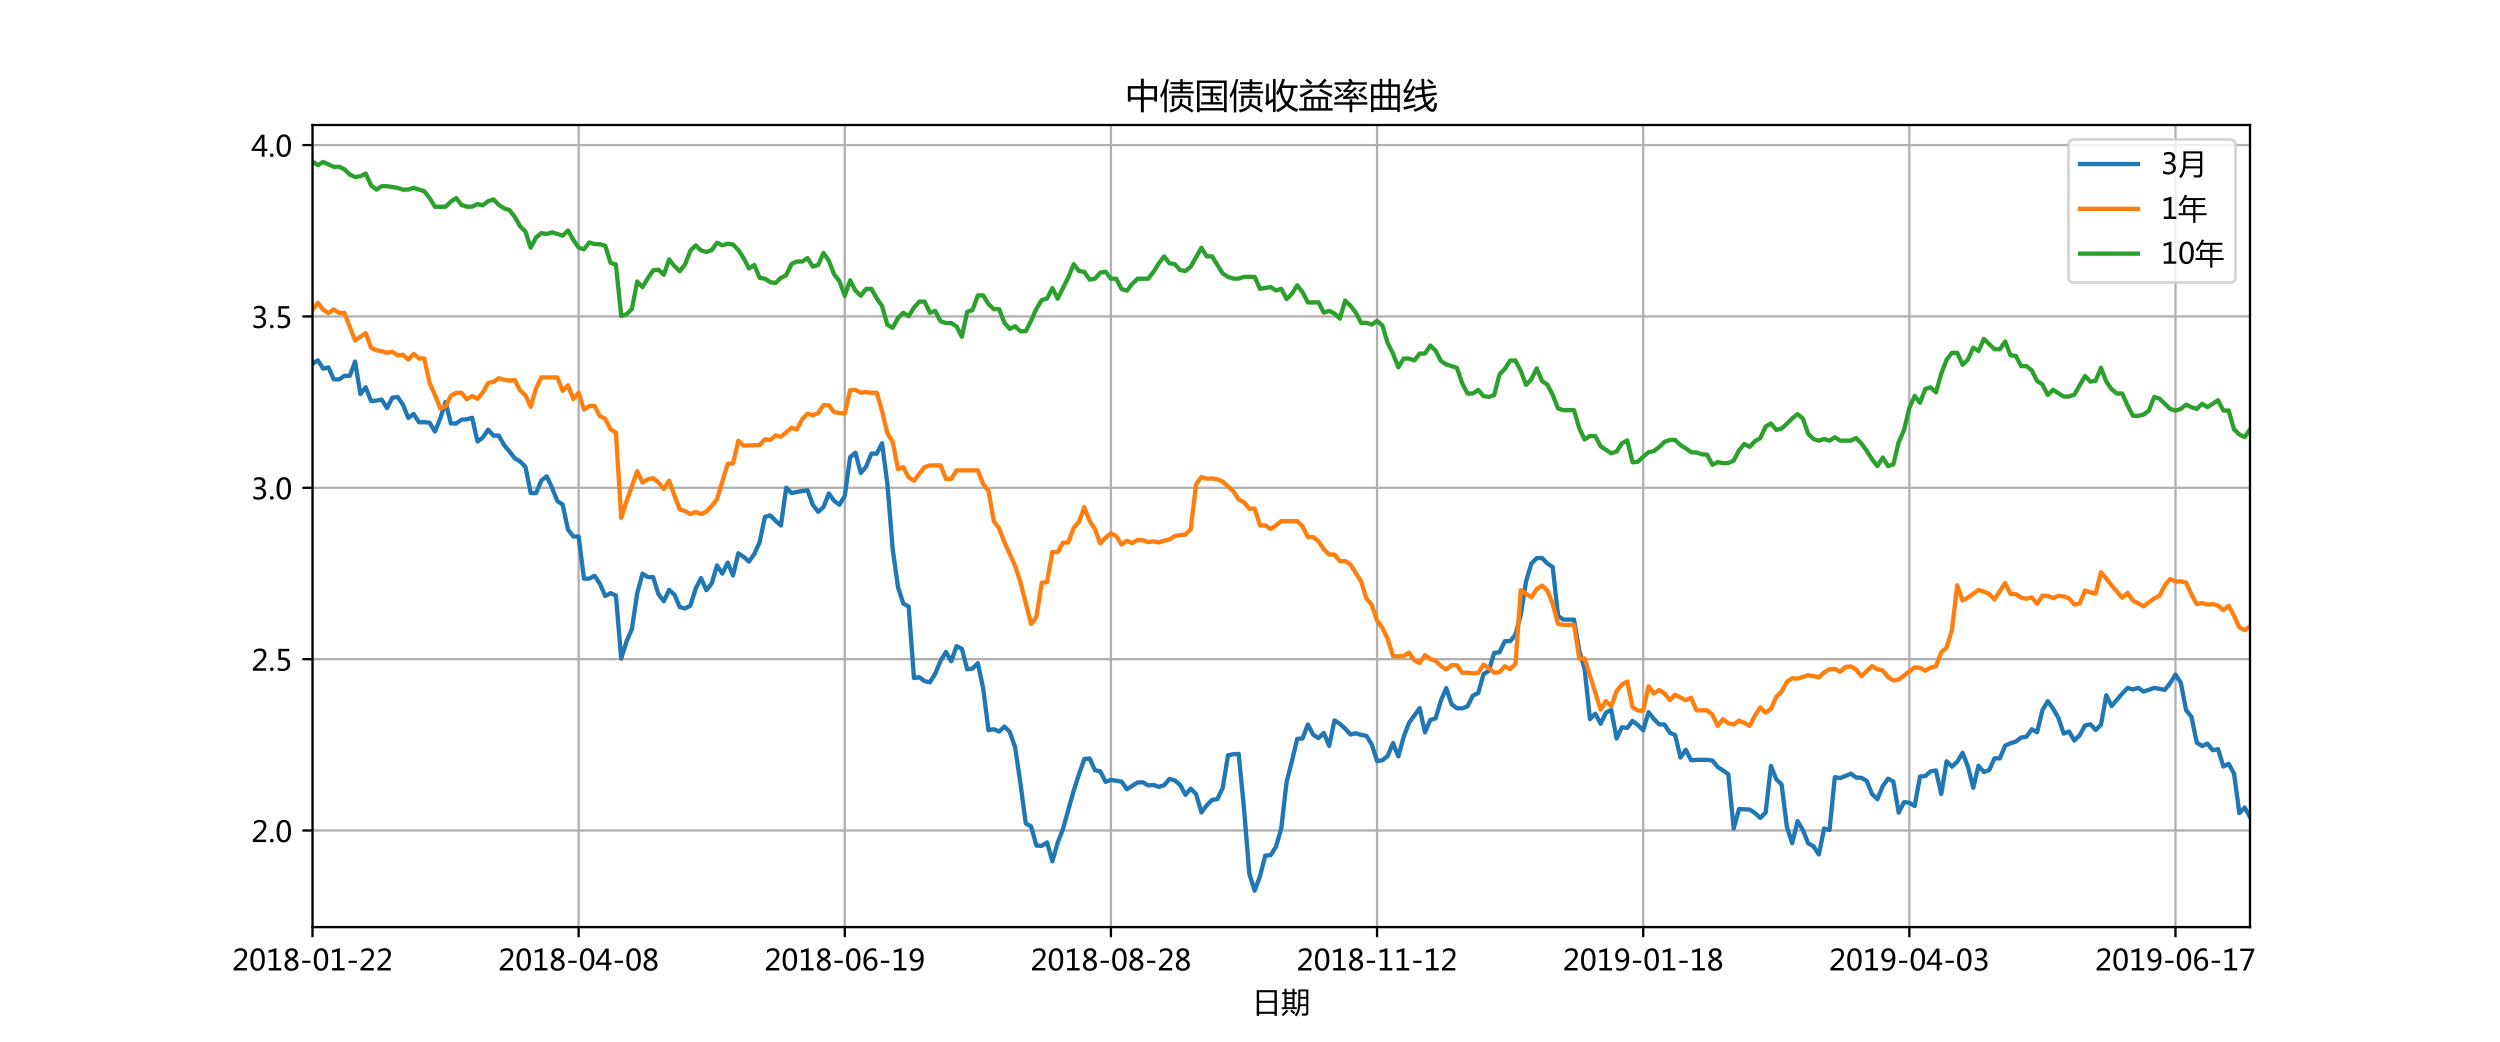 <?xml version="1.0" encoding="utf-8" standalone="no"?>
<!DOCTYPE svg PUBLIC "-//W3C//DTD SVG 1.1//EN"
  "http://www.w3.org/Graphics/SVG/1.1/DTD/svg11.dtd">
<!-- Created with matplotlib (http://matplotlib.org/) -->
<svg height="360pt" version="1.1" viewBox="0 0 864 360" width="864pt" xmlns="http://www.w3.org/2000/svg" xmlns:xlink="http://www.w3.org/1999/xlink">
 <defs>
  <style type="text/css">
*{stroke-linecap:butt;stroke-linejoin:round;}
  </style>
 </defs>
 <g id="figure_1">
  <g id="patch_1">
   <path d="M 0 360 
L 864 360 
L 864 0 
L 0 0 
z
" style="fill:#ffffff;"/>
  </g>
  <g id="axes_1">
   <g id="patch_2">
    <path d="M 108 320.4 
L 777.6 320.4 
L 777.6 43.2 
L 108 43.2 
z
" style="fill:#ffffff;"/>
   </g>
   <g id="matplotlib.axis_1">
    <g id="xtick_1">
     <g id="line2d_1">
      <path clip-path="url(#p199252bc7e)" d="M 108 320.4 
L 108 43.2 
" style="fill:none;stroke:#b0b0b0;stroke-linecap:square;stroke-width:0.8;"/>
     </g>
     <g id="line2d_2">
      <defs>
       <path d="M 0 0 
L 0 3.5 
" id="m02f136cd7f" style="stroke:#000000;stroke-width:0.8;"/>
      </defs>
      <g>
       <use style="stroke:#000000;stroke-width:0.8;" x="108" xlink:href="#m02f136cd7f" y="320.4"/>
      </g>
     </g>
     <g id="text_1">
      <!-- 2018-01-22 -->
      <defs>
       <path d="M 51.172 0 
L 5.172 0 
L 5.172 8.297 
L 27.156 30.219 
Q 36.234 39.312 39.312 44.609 
Q 42.391 49.906 42.391 55.562 
Q 42.391 62.016 38.766 65.453 
Q 35.156 68.891 28.328 68.891 
Q 18.219 68.891 9.031 60.297 
L 9.031 70.016 
Q 17.969 76.906 29.828 76.906 
Q 40.047 76.906 45.953 71.391 
Q 51.859 65.875 51.859 56.547 
Q 51.859 49.516 48.062 42.75 
Q 44.281 35.984 33.734 25.531 
L 16.5 8.688 
L 16.5 8.5 
L 51.172 8.5 
z
" id="MicrosoftYaHei-32"/>
       <path d="M 4.438 36.328 
Q 4.438 56.344 11.078 66.625 
Q 17.719 76.906 30.328 76.906 
Q 54.344 76.906 54.344 38.141 
Q 54.344 19 47.578 8.859 
Q 40.828 -1.266 28.609 -1.266 
Q 17.094 -1.266 10.766 8.344 
Q 4.438 17.969 4.438 36.328 
z
M 14.203 36.766 
Q 14.203 6.641 29.5 6.641 
Q 44.531 6.641 44.531 37.25 
Q 44.531 68.953 29.781 68.953 
Q 14.203 68.953 14.203 36.766 
z
" id="MicrosoftYaHei-30"/>
       <path d="M 52.594 0 
L 9.234 0 
L 9.234 8.25 
L 26.172 8.25 
L 26.172 65.672 
L 8.797 60.641 
L 8.797 69.438 
L 35.688 77.25 
L 35.688 8.25 
L 52.594 8.25 
z
" id="MicrosoftYaHei-31"/>
       <path d="M 21.391 39.797 
Q 7.859 46.094 7.859 58.062 
Q 7.859 66.406 14.203 71.656 
Q 20.562 76.906 30.422 76.906 
Q 39.453 76.906 45.312 71.969 
Q 51.172 67.047 51.172 59.234 
Q 51.172 46.625 37.062 39.844 
L 37.062 39.656 
Q 53.609 33.688 53.609 19.344 
Q 53.609 9.906 46.797 4.312 
Q 39.984 -1.266 27.781 -1.266 
Q 17.781 -1.266 11.469 4.25 
Q 5.172 9.766 5.172 18.562 
Q 5.172 33.016 21.391 39.594 
z
M 41.5 58.109 
Q 41.5 63.188 38.328 66.109 
Q 35.156 69.047 29.734 69.047 
Q 24.656 69.047 21.094 65.984 
Q 17.531 62.938 17.531 58.203 
Q 17.531 48.734 29.391 43.797 
Q 41.5 48.828 41.5 58.109 
z
M 28.812 35.25 
Q 14.797 29.594 14.797 19.047 
Q 14.797 13.578 18.891 10.062 
Q 23 6.547 29.594 6.547 
Q 35.984 6.547 39.984 10.031 
Q 44 13.531 44 18.75 
Q 44 29.734 28.812 35.25 
z
" id="MicrosoftYaHei-38"/>
       <path d="M 36.375 26.266 
L 7.625 26.266 
L 7.625 33.641 
L 36.375 33.641 
z
" id="MicrosoftYaHei-2d"/>
      </defs>
      <g transform="translate(80.217 335.394)scale(0.1 -0.1)">
       <use xlink:href="#MicrosoftYaHei-32"/>
       <use x="58.643" xlink:href="#MicrosoftYaHei-30"/>
       <use x="117.285" xlink:href="#MicrosoftYaHei-31"/>
       <use x="175.928" xlink:href="#MicrosoftYaHei-38"/>
       <use x="234.57" xlink:href="#MicrosoftYaHei-2d"/>
       <use x="277.832" xlink:href="#MicrosoftYaHei-30"/>
       <use x="336.475" xlink:href="#MicrosoftYaHei-31"/>
       <use x="395.117" xlink:href="#MicrosoftYaHei-2d"/>
       <use x="438.379" xlink:href="#MicrosoftYaHei-32"/>
       <use x="497.021" xlink:href="#MicrosoftYaHei-32"/>
      </g>
     </g>
    </g>
    <g id="xtick_2">
     <g id="line2d_3">
      <path clip-path="url(#p199252bc7e)" d="M 199.978 320.4 
L 199.978 43.2 
" style="fill:none;stroke:#b0b0b0;stroke-linecap:square;stroke-width:0.8;"/>
     </g>
     <g id="line2d_4">
      <g>
       <use style="stroke:#000000;stroke-width:0.8;" x="199.978" xlink:href="#m02f136cd7f" y="320.4"/>
      </g>
     </g>
     <g id="text_2">
      <!-- 2018-04-08 -->
      <defs>
       <path d="M 55.078 19.625 
L 45.406 19.625 
L 45.406 0 
L 36.141 0 
L 36.141 19.625 
L 0.875 19.625 
L 0.875 25.828 
L 34.328 75.641 
L 45.406 75.641 
L 45.406 27.203 
L 55.078 27.203 
z
M 36.141 27.203 
L 36.141 58.891 
Q 36.141 62.25 36.328 66.656 
L 36.141 66.656 
Q 35.453 64.797 33.25 60.844 
L 10.75 27.203 
z
" id="MicrosoftYaHei-34"/>
      </defs>
      <g transform="translate(172.195 335.394)scale(0.1 -0.1)">
       <use xlink:href="#MicrosoftYaHei-32"/>
       <use x="58.643" xlink:href="#MicrosoftYaHei-30"/>
       <use x="117.285" xlink:href="#MicrosoftYaHei-31"/>
       <use x="175.928" xlink:href="#MicrosoftYaHei-38"/>
       <use x="234.57" xlink:href="#MicrosoftYaHei-2d"/>
       <use x="277.832" xlink:href="#MicrosoftYaHei-30"/>
       <use x="336.475" xlink:href="#MicrosoftYaHei-34"/>
       <use x="395.117" xlink:href="#MicrosoftYaHei-2d"/>
       <use x="438.379" xlink:href="#MicrosoftYaHei-30"/>
       <use x="497.021" xlink:href="#MicrosoftYaHei-38"/>
      </g>
     </g>
    </g>
    <g id="xtick_3">
     <g id="line2d_5">
      <path clip-path="url(#p199252bc7e)" d="M 291.956 320.4 
L 291.956 43.2 
" style="fill:none;stroke:#b0b0b0;stroke-linecap:square;stroke-width:0.8;"/>
     </g>
     <g id="line2d_6">
      <g>
       <use style="stroke:#000000;stroke-width:0.8;" x="291.956" xlink:href="#m02f136cd7f" y="320.4"/>
      </g>
     </g>
     <g id="text_3">
      <!-- 2018-06-19 -->
      <defs>
       <path d="M 49.703 65.922 
Q 43.797 68.953 37.359 68.953 
Q 27.547 68.953 21.578 60.406 
Q 15.625 51.859 15.531 37.062 
L 15.766 37.062 
Q 21.141 47.469 32.906 47.469 
Q 42.719 47.469 48.578 41.062 
Q 54.438 34.672 54.438 24.078 
Q 54.438 12.984 47.672 5.859 
Q 40.922 -1.266 30.422 -1.266 
Q 18.891 -1.266 12.328 7.734 
Q 5.766 16.75 5.766 33.297 
Q 5.766 53.328 14.375 65.109 
Q 23 76.906 37.062 76.906 
Q 45.125 76.906 49.703 74.703 
z
M 16.109 24.75 
Q 16.109 17.281 20.094 11.953 
Q 24.078 6.641 30.672 6.641 
Q 36.922 6.641 40.828 11.234 
Q 44.734 15.828 44.734 23.047 
Q 44.734 30.859 41.047 35.203 
Q 37.359 39.547 30.562 39.547 
Q 24.125 39.547 20.109 35.156 
Q 16.109 30.766 16.109 24.75 
z
" id="MicrosoftYaHei-36"/>
       <path d="M 9.031 10.25 
Q 15.281 6.641 22.516 6.641 
Q 32.672 6.641 38.25 14.641 
Q 43.844 22.656 43.844 37.406 
Q 43.75 37.312 43.656 37.406 
Q 38.672 27.938 26.906 27.938 
Q 17.391 27.938 11.141 34.469 
Q 4.891 41.016 4.891 51.469 
Q 4.891 62.594 11.719 69.75 
Q 18.562 76.906 29.438 76.906 
Q 40.719 76.906 47.062 68.047 
Q 53.422 59.188 53.422 42.234 
Q 53.422 21.297 45.219 10.016 
Q 37.016 -1.266 22.516 -1.266 
Q 14.547 -1.266 9.031 1.312 
z
M 14.547 52.688 
Q 14.547 45.062 18.453 40.594 
Q 22.359 36.141 29.25 36.141 
Q 35.203 36.141 39.25 40.203 
Q 43.312 44.281 43.312 50.094 
Q 43.312 58.25 39.281 63.594 
Q 35.25 68.953 28.656 68.953 
Q 22.562 68.953 18.547 64.312 
Q 14.547 59.672 14.547 52.688 
z
" id="MicrosoftYaHei-39"/>
      </defs>
      <g transform="translate(264.173 335.394)scale(0.1 -0.1)">
       <use xlink:href="#MicrosoftYaHei-32"/>
       <use x="58.643" xlink:href="#MicrosoftYaHei-30"/>
       <use x="117.285" xlink:href="#MicrosoftYaHei-31"/>
       <use x="175.928" xlink:href="#MicrosoftYaHei-38"/>
       <use x="234.57" xlink:href="#MicrosoftYaHei-2d"/>
       <use x="277.832" xlink:href="#MicrosoftYaHei-30"/>
       <use x="336.475" xlink:href="#MicrosoftYaHei-36"/>
       <use x="395.117" xlink:href="#MicrosoftYaHei-2d"/>
       <use x="438.379" xlink:href="#MicrosoftYaHei-31"/>
       <use x="497.021" xlink:href="#MicrosoftYaHei-39"/>
      </g>
     </g>
    </g>
    <g id="xtick_4">
     <g id="line2d_7">
      <path clip-path="url(#p199252bc7e)" d="M 383.934 320.4 
L 383.934 43.2 
" style="fill:none;stroke:#b0b0b0;stroke-linecap:square;stroke-width:0.8;"/>
     </g>
     <g id="line2d_8">
      <g>
       <use style="stroke:#000000;stroke-width:0.8;" x="383.934" xlink:href="#m02f136cd7f" y="320.4"/>
      </g>
     </g>
     <g id="text_4">
      <!-- 2018-08-28 -->
      <g transform="translate(356.151 335.394)scale(0.1 -0.1)">
       <use xlink:href="#MicrosoftYaHei-32"/>
       <use x="58.643" xlink:href="#MicrosoftYaHei-30"/>
       <use x="117.285" xlink:href="#MicrosoftYaHei-31"/>
       <use x="175.928" xlink:href="#MicrosoftYaHei-38"/>
       <use x="234.57" xlink:href="#MicrosoftYaHei-2d"/>
       <use x="277.832" xlink:href="#MicrosoftYaHei-30"/>
       <use x="336.475" xlink:href="#MicrosoftYaHei-38"/>
       <use x="395.117" xlink:href="#MicrosoftYaHei-2d"/>
       <use x="438.379" xlink:href="#MicrosoftYaHei-32"/>
       <use x="497.021" xlink:href="#MicrosoftYaHei-38"/>
      </g>
     </g>
    </g>
    <g id="xtick_5">
     <g id="line2d_9">
      <path clip-path="url(#p199252bc7e)" d="M 475.912 320.4 
L 475.912 43.2 
" style="fill:none;stroke:#b0b0b0;stroke-linecap:square;stroke-width:0.8;"/>
     </g>
     <g id="line2d_10">
      <g>
       <use style="stroke:#000000;stroke-width:0.8;" x="475.912" xlink:href="#m02f136cd7f" y="320.4"/>
      </g>
     </g>
     <g id="text_5">
      <!-- 2018-11-12 -->
      <g transform="translate(448.129 335.394)scale(0.1 -0.1)">
       <use xlink:href="#MicrosoftYaHei-32"/>
       <use x="58.643" xlink:href="#MicrosoftYaHei-30"/>
       <use x="117.285" xlink:href="#MicrosoftYaHei-31"/>
       <use x="175.928" xlink:href="#MicrosoftYaHei-38"/>
       <use x="234.57" xlink:href="#MicrosoftYaHei-2d"/>
       <use x="277.832" xlink:href="#MicrosoftYaHei-31"/>
       <use x="336.475" xlink:href="#MicrosoftYaHei-31"/>
       <use x="395.117" xlink:href="#MicrosoftYaHei-2d"/>
       <use x="438.379" xlink:href="#MicrosoftYaHei-31"/>
       <use x="497.021" xlink:href="#MicrosoftYaHei-32"/>
      </g>
     </g>
    </g>
    <g id="xtick_6">
     <g id="line2d_11">
      <path clip-path="url(#p199252bc7e)" d="M 567.89 320.4 
L 567.89 43.2 
" style="fill:none;stroke:#b0b0b0;stroke-linecap:square;stroke-width:0.8;"/>
     </g>
     <g id="line2d_12">
      <g>
       <use style="stroke:#000000;stroke-width:0.8;" x="567.89" xlink:href="#m02f136cd7f" y="320.4"/>
      </g>
     </g>
     <g id="text_6">
      <!-- 2019-01-18 -->
      <g transform="translate(540.107 335.394)scale(0.1 -0.1)">
       <use xlink:href="#MicrosoftYaHei-32"/>
       <use x="58.643" xlink:href="#MicrosoftYaHei-30"/>
       <use x="117.285" xlink:href="#MicrosoftYaHei-31"/>
       <use x="175.928" xlink:href="#MicrosoftYaHei-39"/>
       <use x="234.57" xlink:href="#MicrosoftYaHei-2d"/>
       <use x="277.832" xlink:href="#MicrosoftYaHei-30"/>
       <use x="336.475" xlink:href="#MicrosoftYaHei-31"/>
       <use x="395.117" xlink:href="#MicrosoftYaHei-2d"/>
       <use x="438.379" xlink:href="#MicrosoftYaHei-31"/>
       <use x="497.021" xlink:href="#MicrosoftYaHei-38"/>
      </g>
     </g>
    </g>
    <g id="xtick_7">
     <g id="line2d_13">
      <path clip-path="url(#p199252bc7e)" d="M 659.868 320.4 
L 659.868 43.2 
" style="fill:none;stroke:#b0b0b0;stroke-linecap:square;stroke-width:0.8;"/>
     </g>
     <g id="line2d_14">
      <g>
       <use style="stroke:#000000;stroke-width:0.8;" x="659.868" xlink:href="#m02f136cd7f" y="320.4"/>
      </g>
     </g>
     <g id="text_7">
      <!-- 2019-04-03 -->
      <defs>
       <path d="M 6.984 12.641 
Q 14.75 6.641 24.516 6.641 
Q 32.328 6.641 36.891 10.469 
Q 41.453 14.312 41.453 20.75 
Q 41.453 35.109 20.906 35.109 
L 14.594 35.109 
L 14.594 43.016 
L 20.609 43.016 
Q 38.812 43.016 38.812 56.5 
Q 38.812 68.953 24.906 68.953 
Q 16.938 68.953 9.906 63.578 
L 9.906 72.609 
Q 17.328 76.906 27.25 76.906 
Q 36.922 76.906 42.781 71.844 
Q 48.641 66.797 48.641 58.734 
Q 48.641 43.891 33.5 39.656 
L 33.5 39.453 
Q 41.703 38.578 46.453 33.672 
Q 51.219 28.766 51.219 21.438 
Q 51.219 11.234 43.875 4.984 
Q 36.531 -1.266 24.312 -1.266 
Q 13.578 -1.266 6.984 2.734 
z
" id="MicrosoftYaHei-33"/>
      </defs>
      <g transform="translate(632.085 335.394)scale(0.1 -0.1)">
       <use xlink:href="#MicrosoftYaHei-32"/>
       <use x="58.643" xlink:href="#MicrosoftYaHei-30"/>
       <use x="117.285" xlink:href="#MicrosoftYaHei-31"/>
       <use x="175.928" xlink:href="#MicrosoftYaHei-39"/>
       <use x="234.57" xlink:href="#MicrosoftYaHei-2d"/>
       <use x="277.832" xlink:href="#MicrosoftYaHei-30"/>
       <use x="336.475" xlink:href="#MicrosoftYaHei-34"/>
       <use x="395.117" xlink:href="#MicrosoftYaHei-2d"/>
       <use x="438.379" xlink:href="#MicrosoftYaHei-30"/>
       <use x="497.021" xlink:href="#MicrosoftYaHei-33"/>
      </g>
     </g>
    </g>
    <g id="xtick_8">
     <g id="line2d_15">
      <path clip-path="url(#p199252bc7e)" d="M 751.846 320.4 
L 751.846 43.2 
" style="fill:none;stroke:#b0b0b0;stroke-linecap:square;stroke-width:0.8;"/>
     </g>
     <g id="line2d_16">
      <g>
       <use style="stroke:#000000;stroke-width:0.8;" x="751.846" xlink:href="#m02f136cd7f" y="320.4"/>
      </g>
     </g>
     <g id="text_8">
      <!-- 2019-06-17 -->
      <defs>
       <path d="M 53.766 72.312 
L 24.172 0 
L 14.266 0 
L 42.391 67.188 
L 4.594 67.188 
L 4.594 75.641 
L 53.766 75.641 
z
" id="MicrosoftYaHei-37"/>
      </defs>
      <g transform="translate(724.063 335.394)scale(0.1 -0.1)">
       <use xlink:href="#MicrosoftYaHei-32"/>
       <use x="58.643" xlink:href="#MicrosoftYaHei-30"/>
       <use x="117.285" xlink:href="#MicrosoftYaHei-31"/>
       <use x="175.928" xlink:href="#MicrosoftYaHei-39"/>
       <use x="234.57" xlink:href="#MicrosoftYaHei-2d"/>
       <use x="277.832" xlink:href="#MicrosoftYaHei-30"/>
       <use x="336.475" xlink:href="#MicrosoftYaHei-36"/>
       <use x="395.117" xlink:href="#MicrosoftYaHei-2d"/>
       <use x="438.379" xlink:href="#MicrosoftYaHei-31"/>
       <use x="497.021" xlink:href="#MicrosoftYaHei-37"/>
      </g>
     </g>
    </g>
    <g id="text_9">
     <!-- 日期 -->
     <defs>
      <path d="M 15.234 76.703 
L 84.859 76.703 
L 84.859 -11.969 
L 76.562 -11.969 
L 76.562 -5.031 
L 23.531 -5.031 
L 23.531 -11.969 
L 15.234 -11.969 
z
M 23.531 32.859 
L 23.531 2.094 
L 76.562 2.094 
L 76.562 32.859 
z
M 23.531 69.391 
L 23.531 40.188 
L 76.562 40.188 
L 76.562 69.391 
z
" id="MicrosoftYaHei-65e5"/>
      <path d="M 58.891 79.156 
L 93.453 79.156 
L 93.453 -0.047 
Q 93.453 -11.578 82.516 -11.578 
Q 77.047 -11.578 71.781 -11.281 
Q 71.391 -8.062 70.609 -3.766 
Q 77.734 -4.438 80.859 -4.438 
Q 86.234 -4.438 86.234 0.922 
L 86.234 21.438 
L 65.328 21.438 
Q 64.266 0.047 52.344 -14.109 
Q 49.703 -11.375 46.484 -8.641 
Q 54.391 0.438 56.547 10.203 
Q 58.891 19.578 58.891 42.828 
z
M 1.953 17.828 
L 11.141 17.828 
L 11.141 62.938 
L 3.125 62.938 
L 3.125 69.578 
L 11.141 69.578 
L 11.141 81.5 
L 18.359 81.5 
L 18.359 69.578 
L 38.672 69.578 
L 38.672 81.891 
L 45.906 81.891 
L 45.906 69.578 
L 53.812 69.578 
L 53.812 62.938 
L 45.906 62.938 
L 45.906 17.828 
L 53.719 17.828 
L 53.719 11.188 
L 1.953 11.188 
z
M 65.766 27.875 
L 86.234 27.875 
L 86.234 47.016 
L 66.109 47.016 
Q 66.219 34.422 65.766 27.875 
z
M 86.234 72.516 
L 66.109 72.516 
L 66.109 53.469 
L 86.234 53.469 
z
M 18.359 17.828 
L 38.672 17.828 
L 38.672 28.766 
L 18.359 28.766 
z
M 18.359 35.016 
L 38.672 35.016 
L 38.672 45.844 
L 18.359 45.844 
z
M 18.359 52.094 
L 38.672 52.094 
L 38.672 62.938 
L 18.359 62.938 
z
M 18.359 9.328 
L 24.312 4.641 
Q 14.453 -6 6.344 -13.234 
Q 4.297 -10.891 1.172 -8.062 
Q 10.453 -0.141 18.359 9.328 
z
M 31.156 4.734 
L 35.844 9.516 
Q 42.672 4.438 48.734 -0.734 
L 43.562 -6.297 
Q 38.094 -0.828 31.156 4.734 
z
" id="MicrosoftYaHei-671f"/>
     </defs>
     <g transform="translate(432.8 349.873)scale(0.1 -0.1)">
      <use xlink:href="#MicrosoftYaHei-65e5"/>
      <use x="100" xlink:href="#MicrosoftYaHei-671f"/>
     </g>
    </g>
   </g>
   <g id="matplotlib.axis_2">
    <g id="ytick_1">
     <g id="line2d_17">
      <path clip-path="url(#p199252bc7e)" d="M 108 287.025 
L 777.6 287.025 
" style="fill:none;stroke:#b0b0b0;stroke-linecap:square;stroke-width:0.8;"/>
     </g>
     <g id="line2d_18">
      <defs>
       <path d="M 0 0 
L -3.5 0 
" id="m852bfe4096" style="stroke:#000000;stroke-width:0.8;"/>
      </defs>
      <g>
       <use style="stroke:#000000;stroke-width:0.8;" x="108" xlink:href="#m852bfe4096" y="287.025"/>
      </g>
     </g>
     <g id="text_10">
      <!-- 2.0 -->
      <defs>
       <path d="M 5.812 5.031 
Q 5.812 7.672 7.609 9.469 
Q 9.422 11.281 12.109 11.281 
Q 14.844 11.281 16.641 9.453 
Q 18.453 7.625 18.453 5.031 
Q 18.453 2.484 16.641 0.656 
Q 14.844 -1.172 12.062 -1.172 
Q 9.375 -1.172 7.594 0.656 
Q 5.812 2.484 5.812 5.031 
z
" id="MicrosoftYaHei-2e"/>
      </defs>
      <g transform="translate(86.864 291.022)scale(0.1 -0.1)">
       <use xlink:href="#MicrosoftYaHei-32"/>
       <use x="58.643" xlink:href="#MicrosoftYaHei-2e"/>
       <use x="82.715" xlink:href="#MicrosoftYaHei-30"/>
      </g>
     </g>
    </g>
    <g id="ytick_2">
     <g id="line2d_19">
      <path clip-path="url(#p199252bc7e)" d="M 108 227.803 
L 777.6 227.803 
" style="fill:none;stroke:#b0b0b0;stroke-linecap:square;stroke-width:0.8;"/>
     </g>
     <g id="line2d_20">
      <g>
       <use style="stroke:#000000;stroke-width:0.8;" x="108" xlink:href="#m852bfe4096" y="227.803"/>
      </g>
     </g>
     <g id="text_11">
      <!-- 2.5 -->
      <defs>
       <path d="M 8.641 11.625 
Q 16.266 6.641 24.516 6.641 
Q 32.328 6.641 37.109 11 
Q 41.891 15.375 41.891 22.609 
Q 41.891 29.891 37.031 33.891 
Q 32.172 37.891 22.953 37.891 
Q 18.5 37.891 10.984 37.203 
L 10.984 75.641 
L 48.188 75.641 
L 48.188 67.188 
L 19.875 67.188 
L 19.875 45.797 
Q 24.125 46.047 26.266 46.047 
Q 38.234 46.047 44.922 39.984 
Q 51.609 33.938 51.609 23.297 
Q 51.609 12.312 44.422 5.516 
Q 37.25 -1.266 24.609 -1.266 
Q 14.016 -1.266 8.641 1.859 
z
" id="MicrosoftYaHei-35"/>
      </defs>
      <g transform="translate(86.864 231.8)scale(0.1 -0.1)">
       <use xlink:href="#MicrosoftYaHei-32"/>
       <use x="58.643" xlink:href="#MicrosoftYaHei-2e"/>
       <use x="82.715" xlink:href="#MicrosoftYaHei-35"/>
      </g>
     </g>
    </g>
    <g id="ytick_3">
     <g id="line2d_21">
      <path clip-path="url(#p199252bc7e)" d="M 108 168.582 
L 777.6 168.582 
" style="fill:none;stroke:#b0b0b0;stroke-linecap:square;stroke-width:0.8;"/>
     </g>
     <g id="line2d_22">
      <g>
       <use style="stroke:#000000;stroke-width:0.8;" x="108" xlink:href="#m852bfe4096" y="168.582"/>
      </g>
     </g>
     <g id="text_12">
      <!-- 3.0 -->
      <g transform="translate(86.864 172.579)scale(0.1 -0.1)">
       <use xlink:href="#MicrosoftYaHei-33"/>
       <use x="58.643" xlink:href="#MicrosoftYaHei-2e"/>
       <use x="82.715" xlink:href="#MicrosoftYaHei-30"/>
      </g>
     </g>
    </g>
    <g id="ytick_4">
     <g id="line2d_23">
      <path clip-path="url(#p199252bc7e)" d="M 108 109.36 
L 777.6 109.36 
" style="fill:none;stroke:#b0b0b0;stroke-linecap:square;stroke-width:0.8;"/>
     </g>
     <g id="line2d_24">
      <g>
       <use style="stroke:#000000;stroke-width:0.8;" x="108" xlink:href="#m852bfe4096" y="109.36"/>
      </g>
     </g>
     <g id="text_13">
      <!-- 3.5 -->
      <g transform="translate(86.864 113.357)scale(0.1 -0.1)">
       <use xlink:href="#MicrosoftYaHei-33"/>
       <use x="58.643" xlink:href="#MicrosoftYaHei-2e"/>
       <use x="82.715" xlink:href="#MicrosoftYaHei-35"/>
      </g>
     </g>
    </g>
    <g id="ytick_5">
     <g id="line2d_25">
      <path clip-path="url(#p199252bc7e)" d="M 108 50.138 
L 777.6 50.138 
" style="fill:none;stroke:#b0b0b0;stroke-linecap:square;stroke-width:0.8;"/>
     </g>
     <g id="line2d_26">
      <g>
       <use style="stroke:#000000;stroke-width:0.8;" x="108" xlink:href="#m852bfe4096" y="50.138"/>
      </g>
     </g>
     <g id="text_14">
      <!-- 4.0 -->
      <g transform="translate(86.864 54.135)scale(0.1 -0.1)">
       <use xlink:href="#MicrosoftYaHei-34"/>
       <use x="58.643" xlink:href="#MicrosoftYaHei-2e"/>
       <use x="82.715" xlink:href="#MicrosoftYaHei-30"/>
      </g>
     </g>
    </g>
   </g>
   <g id="line2d_27">
    <path clip-path="url(#p199252bc7e)" d="M 108 125.741 
L 109.84 124.533 
L 111.679 127.387 
L 113.519 126.961 
L 115.358 131.118 
L 117.198 131.106 
L 119.037 129.898 
L 120.877 129.898 
L 122.716 124.971 
L 124.556 136.176 
L 126.396 133.854 
L 128.235 138.592 
L 130.075 138.438 
L 131.914 138.106 
L 133.754 141.032 
L 135.593 137.443 
L 137.433 137.194 
L 139.273 139.895 
L 141.112 144.431 
L 142.952 143.069 
L 144.791 145.935 
L 146.631 145.912 
L 148.47 146.101 
L 150.31 149.133 
L 152.149 144.609 
L 153.989 138.924 
L 155.829 146.362 
L 157.668 146.362 
L 159.508 145.035 
L 161.347 144.905 
L 163.187 144.396 
L 165.026 152.604 
L 166.866 151.194 
L 168.705 148.506 
L 170.545 150.543 
L 172.385 150.543 
L 174.224 153.836 
L 176.064 156.015 
L 177.903 158.384 
L 179.743 159.473 
L 181.582 161.321 
L 183.422 170.394 
L 185.262 170.394 
L 187.101 166.047 
L 188.941 164.602 
L 190.78 168.546 
L 192.62 173.165 
L 194.459 174.397 
L 196.299 183.032 
L 198.138 185.401 
L 199.978 185.401 
L 201.818 199.981 
L 203.657 199.981 
L 205.497 198.998 
L 207.336 201.781 
L 209.176 205.986 
L 211.015 204.991 
L 212.855 205.82 
L 214.695 227.602 
L 216.534 221.68 
L 218.374 217.392 
L 220.213 205.05 
L 222.053 198.252 
L 223.892 199.448 
L 225.732 199.448 
L 227.571 205.358 
L 229.411 207.775 
L 231.251 203.854 
L 233.09 205.512 
L 234.93 209.824 
L 236.769 210.274 
L 238.609 209.267 
L 240.448 203.38 
L 242.288 199.792 
L 244.127 203.961 
L 245.967 201.604 
L 247.807 195.409 
L 249.646 198.228 
L 251.486 194.438 
L 253.325 198.868 
L 255.165 191.216 
L 257.004 192.448 
L 258.844 194.071 
L 260.684 191.489 
L 262.523 187.379 
L 264.363 178.626 
L 266.202 178.128 
L 268.042 179.952 
L 269.881 181.61 
L 271.721 168.558 
L 273.56 170.382 
L 277.24 169.683 
L 279.079 169.423 
L 280.919 174.504 
L 282.758 176.873 
L 284.598 175.238 
L 286.437 170.56 
L 288.277 173.071 
L 290.116 174.445 
L 291.956 171.353 
L 293.796 158.028 
L 295.635 156.453 
L 297.475 163.453 
L 299.314 161.297 
L 301.154 156.785 
L 302.993 156.785 
L 304.833 153.184 
L 306.673 167.137 
L 308.512 189.748 
L 310.352 202.93 
L 312.191 208.604 
L 314.031 209.61 
L 315.87 234.318 
L 317.71 234.045 
L 319.549 235.419 
L 321.389 235.798 
L 323.229 232.79 
L 325.068 228.372 
L 326.908 225.304 
L 328.747 228.538 
L 330.587 223.326 
L 332.426 224.226 
L 334.266 231.309 
L 336.105 231.061 
L 337.945 229.213 
L 339.785 237.907 
L 341.624 252.345 
L 343.464 252.001 
L 345.303 252.819 
L 347.143 251.113 
L 348.982 252.973 
L 350.822 258.243 
L 352.662 270.715 
L 354.501 284.55 
L 356.341 285.616 
L 358.18 292.213 
L 360.02 292.331 
L 361.859 291.123 
L 363.699 297.638 
L 365.538 291.23 
L 367.378 286.445 
L 371.057 273.297 
L 372.897 267.577 
L 374.736 262.318 
L 376.576 262.128 
L 378.415 266.191 
L 380.255 266.558 
L 382.095 270.194 
L 383.934 269.531 
L 387.613 270.123 
L 389.453 272.753 
L 393.132 270.431 
L 394.971 270.36 
L 396.811 271.414 
L 398.651 271.272 
L 400.49 271.935 
L 402.33 271.379 
L 404.169 269.187 
L 406.009 269.72 
L 407.848 271.225 
L 409.688 274.683 
L 411.527 272.551 
L 413.367 274.458 
L 415.207 280.795 
L 417.046 278.331 
L 418.886 276.448 
L 420.725 276.176 
L 422.565 272.303 
L 424.404 261.027 
L 426.244 260.671 
L 428.084 260.553 
L 429.923 279.35 
L 431.763 301.949 
L 433.602 307.8 
L 435.442 302.873 
L 437.281 295.683 
L 439.121 295.565 
L 440.96 292.639 
L 442.8 286.374 
L 444.64 270.289 
L 446.479 263.064 
L 448.319 255.341 
L 450.158 255.211 
L 451.998 250.391 
L 453.837 253.92 
L 455.677 255.081 
L 457.516 253.328 
L 459.356 257.758 
L 461.196 248.981 
L 463.035 250.142 
L 464.875 251.776 
L 466.714 253.837 
L 468.554 253.411 
L 470.393 253.968 
L 472.233 254.323 
L 474.073 257.284 
L 475.912 263.04 
L 477.752 262.744 
L 479.591 261.228 
L 481.431 256.798 
L 483.27 261.418 
L 485.11 254.631 
L 486.949 249.834 
L 490.629 244.717 
L 492.468 253.103 
L 494.308 248.827 
L 496.147 248.282 
L 497.987 242.076 
L 499.826 237.824 
L 501.666 243.379 
L 503.505 244.753 
L 505.345 244.824 
L 507.185 244.089 
L 509.024 240.418 
L 510.864 239.529 
L 512.703 233.003 
L 514.543 231.819 
L 516.382 225.624 
L 518.222 225.423 
L 520.062 221.585 
L 521.901 221.585 
L 523.741 219.394 
L 525.58 212.429 
L 527.42 200.834 
L 529.259 194.746 
L 531.099 192.898 
L 532.938 192.851 
L 534.778 194.734 
L 536.618 195.966 
L 538.457 212.844 
L 540.297 214.147 
L 543.976 214.147 
L 545.815 224.996 
L 547.655 231.25 
L 549.495 248.519 
L 551.334 246.648 
L 553.174 250.118 
L 555.013 246.292 
L 556.853 245.333 
L 558.692 255.235 
L 560.532 251.338 
L 562.371 251.587 
L 564.211 249.147 
L 566.051 250.568 
L 567.89 252.392 
L 569.73 246.127 
L 571.569 248.46 
L 573.409 250.343 
L 575.248 250.391 
L 577.088 253.257 
L 578.927 254.015 
L 580.767 261.808 
L 582.607 259.12 
L 584.446 262.732 
L 586.286 262.602 
L 589.965 262.602 
L 591.804 262.851 
L 593.644 265.077 
L 595.484 266.274 
L 597.323 267.612 
L 599.163 286.338 
L 601.002 279.61 
L 604.681 279.788 
L 606.521 280.996 
L 608.36 282.69 
L 610.2 280.807 
L 612.04 264.722 
L 613.879 269.318 
L 615.719 271.083 
L 617.558 285.817 
L 619.398 291.407 
L 621.237 283.792 
L 623.077 286.871 
L 624.916 291.455 
L 626.756 292.485 
L 628.596 295.292 
L 630.435 286.314 
L 632.275 286.907 
L 634.114 268.595 
L 635.954 268.915 
L 639.633 267.399 
L 641.473 268.714 
L 643.312 268.832 
L 645.152 269.898 
L 646.991 274.446 
L 648.831 276.187 
L 650.67 271.71 
L 652.51 269.105 
L 654.349 270.123 
L 656.189 280.842 
L 658.029 277.242 
L 659.868 277.419 
L 661.708 278.556 
L 663.547 268.394 
L 665.387 268.193 
L 667.226 266.57 
L 669.066 266.262 
L 670.905 274.423 
L 672.745 263.111 
L 674.585 264.935 
L 676.424 263.265 
L 678.264 260.174 
L 680.103 264.876 
L 681.943 272.255 
L 683.782 264.639 
L 685.622 266.83 
L 687.462 266.12 
L 689.301 262.093 
L 691.141 262.093 
L 692.98 257.71 
L 694.82 256.881 
L 696.659 256.289 
L 698.499 254.891 
L 700.338 254.619 
L 702.178 252.049 
L 704.018 253.067 
L 705.857 245.451 
L 707.697 242.336 
L 709.536 244.859 
L 711.376 248.093 
L 713.215 253.529 
L 715.055 252.819 
L 716.895 255.946 
L 718.734 254.11 
L 720.574 250.746 
L 722.413 250.308 
L 724.253 252.274 
L 726.092 250.462 
L 727.932 240.275 
L 729.771 243.995 
L 733.451 239.695 
L 735.29 237.753 
L 737.13 238.286 
L 738.969 237.729 
L 740.809 239.02 
L 744.488 237.729 
L 748.167 238.392 
L 750.007 236.071 
L 751.846 233.145 
L 753.686 235.952 
L 755.525 245.451 
L 757.365 247.702 
L 759.204 256.632 
L 761.044 257.841 
L 762.884 256.988 
L 764.723 259.286 
L 766.563 258.895 
L 768.402 264.876 
L 770.242 263.976 
L 772.081 267.352 
L 773.921 280.996 
L 775.76 279.077 
L 777.6 282.347 
L 777.6 282.347 
" style="fill:none;stroke:#1f77b4;stroke-linecap:square;stroke-width:1.5;"/>
   </g>
   <g id="line2d_28">
    <path clip-path="url(#p199252bc7e)" d="M 108 107.015 
L 109.84 104.646 
L 111.679 107.015 
L 113.519 108.199 
L 115.358 106.932 
L 117.198 108.164 
L 119.037 108.164 
L 122.716 117.651 
L 126.396 115.116 
L 128.235 120.162 
L 130.075 121.039 
L 131.914 121.37 
L 133.754 121.939 
L 135.593 121.572 
L 137.433 122.768 
L 139.273 122.626 
L 141.112 124.284 
L 142.952 122.33 
L 144.791 123.893 
L 146.631 123.893 
L 148.47 132.338 
L 150.31 136.448 
L 152.149 141.174 
L 153.989 140.392 
L 155.829 136.72 
L 157.668 135.785 
L 159.508 135.761 
L 161.347 137.988 
L 163.187 136.874 
L 165.026 137.798 
L 166.866 135.666 
L 168.705 132.35 
L 170.545 131.959 
L 172.385 130.704 
L 174.224 131.225 
L 176.064 131.533 
L 177.903 131.343 
L 179.743 134.873 
L 181.582 136.626 
L 183.422 140.546 
L 185.262 134.233 
L 187.101 130.431 
L 192.62 130.431 
L 194.459 135.05 
L 196.299 133.155 
L 198.138 137.893 
L 199.978 135.702 
L 201.818 141.565 
L 203.657 140.345 
L 205.497 140.309 
L 207.336 143.803 
L 209.176 144.739 
L 211.015 148.363 
L 212.855 149.501 
L 214.695 178.946 
L 216.534 173.189 
L 220.213 162.849 
L 222.053 166.781 
L 223.892 165.656 
L 225.732 165.277 
L 227.571 166.746 
L 229.411 168.996 
L 231.251 166.118 
L 233.09 171.306 
L 234.93 176.02 
L 236.769 176.648 
L 238.609 177.666 
L 240.448 176.932 
L 242.288 177.643 
L 244.127 176.814 
L 245.967 174.871 
L 247.807 172.502 
L 251.486 160.279 
L 253.325 160.16 
L 255.165 152.379 
L 257.004 154.025 
L 262.523 153.788 
L 264.363 151.822 
L 266.202 152.035 
L 268.042 150.484 
L 269.881 150.957 
L 273.56 147.842 
L 275.4 148.411 
L 277.24 144.858 
L 279.079 142.986 
L 280.919 143.507 
L 282.758 142.761 
L 284.598 139.99 
L 286.437 140.084 
L 288.277 142.418 
L 290.116 142.726 
L 291.956 142.903 
L 293.796 134.849 
L 295.635 134.754 
L 297.475 135.714 
L 299.314 135.512 
L 301.154 135.749 
L 302.993 135.714 
L 304.833 142.027 
L 306.673 149.749 
L 308.512 152.71 
L 310.352 162.15 
L 312.191 161.451 
L 314.031 164.981 
L 315.87 166.118 
L 319.549 161.44 
L 321.389 160.836 
L 325.068 160.836 
L 326.908 165.514 
L 328.747 165.514 
L 330.587 162.565 
L 337.945 162.565 
L 339.785 167.279 
L 341.624 169.648 
L 343.464 180.13 
L 345.303 182.605 
L 347.143 187.414 
L 350.822 195.563 
L 352.662 201.189 
L 356.341 215.604 
L 358.18 213.235 
L 360.02 201.426 
L 361.859 201.13 
L 363.699 190.731 
L 365.538 190.825 
L 367.378 187.533 
L 369.218 187.438 
L 371.057 182.404 
L 372.897 180.379 
L 374.736 175.309 
L 376.576 180.023 
L 378.415 182.902 
L 380.255 187.817 
L 382.095 185.815 
L 383.934 184.335 
L 385.774 185.247 
L 387.613 188.196 
L 389.453 186.929 
L 391.292 187.687 
L 393.132 186.632 
L 394.971 186.704 
L 396.811 187.367 
L 398.651 187.083 
L 400.49 187.45 
L 402.33 186.858 
L 404.169 186.467 
L 406.009 185.259 
L 407.848 184.891 
L 409.688 184.737 
L 411.527 182.878 
L 413.367 167.374 
L 415.207 164.863 
L 417.046 165.431 
L 418.886 165.372 
L 420.725 165.609 
L 422.565 166.485 
L 426.244 169.766 
L 428.084 172.644 
L 429.923 173.568 
L 431.763 175.83 
L 433.602 175.748 
L 435.442 181.587 
L 437.281 181.563 
L 439.121 182.795 
L 440.96 181.587 
L 442.8 180.106 
L 448.319 180.106 
L 450.158 181.859 
L 451.998 185.614 
L 453.837 185.614 
L 455.677 187.059 
L 457.516 189.866 
L 459.356 191.631 
L 461.196 191.631 
L 463.035 193.952 
L 464.875 193.893 
L 466.714 195.077 
L 470.393 200.929 
L 472.233 206.827 
L 474.073 209.018 
L 475.912 214.502 
L 477.752 216.99 
L 479.591 220.815 
L 481.431 226.714 
L 483.27 226.856 
L 485.11 226.714 
L 486.949 225.541 
L 488.789 228.182 
L 490.629 229.083 
L 492.468 226.441 
L 494.308 227.72 
L 496.147 228.396 
L 497.987 230.172 
L 499.826 231.357 
L 501.666 229.864 
L 503.505 229.9 
L 505.345 232.494 
L 507.185 232.494 
L 509.024 232.719 
L 510.864 232.541 
L 512.703 229.71 
L 514.543 230.859 
L 516.382 232.458 
L 518.222 232.34 
L 520.062 230.267 
L 521.901 231.226 
L 523.741 229.45 
L 525.58 203.984 
L 529.259 206.413 
L 531.099 203.582 
L 532.938 202.385 
L 534.778 204.103 
L 536.618 208.722 
L 538.457 215.604 
L 540.297 215.959 
L 543.976 215.959 
L 545.815 227.638 
L 547.655 227.602 
L 553.174 245.238 
L 555.013 242.289 
L 556.853 244.066 
L 558.692 238.878 
L 560.532 236.568 
L 562.371 235.561 
L 564.211 244.385 
L 566.051 245.57 
L 567.89 245.594 
L 569.73 237.172 
L 571.569 239.66 
L 573.409 238.475 
L 575.248 239.6 
L 577.088 241.969 
L 578.927 240.11 
L 582.607 241.981 
L 584.446 241.152 
L 586.286 245.451 
L 589.965 245.499 
L 591.804 246.979 
L 593.644 250.864 
L 595.484 248.519 
L 597.323 249.952 
L 599.163 250.379 
L 601.002 249.052 
L 602.842 249.822 
L 604.681 250.864 
L 606.521 247.275 
L 608.36 244.48 
L 610.2 246.281 
L 612.04 245.025 
L 613.879 240.832 
L 615.719 239.02 
L 617.558 235.644 
L 619.398 234.413 
L 621.237 234.543 
L 624.916 233.347 
L 628.596 234.069 
L 630.435 232.387 
L 632.275 231.297 
L 634.114 231.132 
L 635.954 232.162 
L 637.793 230.492 
L 639.633 230.326 
L 641.473 231.38 
L 643.312 233.749 
L 645.152 231.89 
L 646.991 230.231 
L 648.831 231.286 
L 650.67 231.724 
L 652.51 233.986 
L 654.349 235.182 
L 656.189 234.827 
L 661.708 230.658 
L 663.547 230.812 
L 665.387 231.783 
L 667.226 230.729 
L 669.066 230.243 
L 670.905 225.435 
L 672.745 223.824 
L 674.585 217.665 
L 676.424 202.267 
L 678.264 207.526 
L 680.103 206.519 
L 683.782 203.878 
L 685.622 204.494 
L 687.462 205.275 
L 689.301 207.171 
L 692.98 201.473 
L 694.82 205.275 
L 696.659 205.275 
L 698.499 206.555 
L 700.338 206.91 
L 702.178 206.472 
L 704.018 208.639 
L 705.857 205.891 
L 707.697 205.962 
L 709.536 206.685 
L 711.376 205.915 
L 713.215 206.128 
L 715.055 206.78 
L 716.895 208.935 
L 718.734 208.58 
L 720.574 204.115 
L 722.413 204.707 
L 724.253 205.157 
L 726.092 197.778 
L 727.932 199.946 
L 729.771 202.338 
L 733.451 206.602 
L 735.29 204.896 
L 737.13 207.55 
L 738.969 208.473 
L 740.809 209.539 
L 744.488 206.815 
L 746.327 205.903 
L 748.167 202.279 
L 750.007 200.111 
L 751.846 200.988 
L 753.686 200.917 
L 755.525 201.379 
L 757.365 205.429 
L 759.204 208.758 
L 761.044 208.462 
L 762.884 208.935 
L 764.723 208.805 
L 766.563 209.267 
L 768.402 210.878 
L 770.242 209.397 
L 772.081 212.844 
L 773.921 216.836 
L 775.76 217.795 
L 777.6 216.468 
L 777.6 216.468 
" style="fill:none;stroke:#ff7f0e;stroke-linecap:square;stroke-width:1.5;"/>
   </g>
   <g id="line2d_29">
    <path clip-path="url(#p199252bc7e)" d="M 108 55.8 
L 109.84 57.079 
L 111.679 55.978 
L 115.358 57.66 
L 117.198 57.624 
L 119.037 58.524 
L 120.877 60.325 
L 122.716 61.201 
L 124.556 60.893 
L 126.396 60.005 
L 128.235 64.055 
L 130.075 65.536 
L 131.914 64.34 
L 133.754 64.352 
L 137.433 64.944 
L 139.273 65.536 
L 141.112 65.512 
L 142.952 64.92 
L 146.631 66.105 
L 148.47 68.473 
L 150.31 71.446 
L 153.989 71.446 
L 155.829 69.658 
L 157.668 68.462 
L 159.508 70.83 
L 161.347 71.423 
L 163.187 71.423 
L 165.026 70.534 
L 166.866 70.949 
L 168.705 69.539 
L 170.545 68.935 
L 172.385 70.783 
L 174.224 72.003 
L 176.064 72.595 
L 177.903 74.94 
L 179.743 78.209 
L 181.582 79.986 
L 183.422 85.612 
L 185.262 82.035 
L 187.101 80.555 
L 188.941 80.863 
L 190.78 80.27 
L 194.459 81.443 
L 196.299 79.666 
L 198.138 82.9 
L 199.978 85.577 
L 201.818 86.157 
L 203.657 83.788 
L 205.497 84.38 
L 207.336 84.38 
L 209.176 84.937 
L 211.015 90.871 
L 212.855 91.451 
L 214.695 109.206 
L 216.534 108.602 
L 218.374 106.814 
L 220.213 97.291 
L 222.053 99.233 
L 223.892 96.118 
L 225.732 93.441 
L 227.571 93.204 
L 229.411 94.946 
L 231.251 89.639 
L 233.09 91.984 
L 234.93 93.737 
L 236.769 91.38 
L 238.609 86.595 
L 240.448 84.795 
L 242.288 86.572 
L 244.127 87.069 
L 245.967 86.418 
L 247.807 83.883 
L 249.646 84.771 
L 251.486 84.25 
L 253.325 84.499 
L 255.165 86.394 
L 257.004 89.225 
L 258.844 92.778 
L 260.684 91.582 
L 262.523 96.023 
L 264.363 96.319 
L 266.202 97.504 
L 268.042 97.8 
L 269.881 95.988 
L 271.721 95.123 
L 273.56 91.215 
L 275.4 90.385 
L 277.24 90.385 
L 279.079 89.201 
L 280.919 92.15 
L 282.758 91.57 
L 284.598 87.413 
L 286.437 90.089 
L 288.277 94.827 
L 290.116 97.184 
L 291.956 102.218 
L 293.796 96.876 
L 295.635 100.441 
L 297.475 102.206 
L 299.314 99.849 
L 301.154 99.837 
L 302.993 103.094 
L 304.833 105.759 
L 306.673 112.25 
L 308.512 113.292 
L 310.352 109.893 
L 312.191 108.093 
L 314.031 109.301 
L 315.87 106.292 
L 317.71 104.243 
L 319.549 104.255 
L 321.389 108.093 
L 323.229 107.489 
L 325.068 111.042 
L 326.908 111.634 
L 328.747 111.634 
L 330.587 112.819 
L 332.426 116.36 
L 334.266 107.761 
L 336.105 107.157 
L 337.945 102.076 
L 339.785 102.088 
L 341.624 105.084 
L 343.464 106.849 
L 345.303 106.837 
L 347.143 111.587 
L 348.982 113.648 
L 350.822 112.759 
L 352.662 114.489 
L 354.501 114.477 
L 356.341 110.829 
L 358.18 106.731 
L 360.02 103.722 
L 361.859 103.142 
L 363.699 99.577 
L 365.538 103.213 
L 369.218 95.846 
L 371.057 91.309 
L 372.897 93.654 
L 374.736 93.962 
L 376.576 96.627 
L 378.415 96.319 
L 380.255 94.223 
L 382.095 93.927 
L 383.934 96.319 
L 385.774 96.319 
L 387.613 99.873 
L 389.453 100.465 
L 391.292 98.096 
L 393.132 96.319 
L 396.811 96.319 
L 398.651 93.951 
L 400.49 90.99 
L 402.33 88.621 
L 404.169 90.99 
L 406.009 91.286 
L 407.848 93.358 
L 409.688 93.643 
L 411.527 92.162 
L 415.207 85.636 
L 417.046 88.609 
L 418.886 88.585 
L 422.565 94.519 
L 424.404 95.704 
L 426.244 96.284 
L 428.084 96.296 
L 429.923 95.68 
L 433.602 95.668 
L 435.442 99.814 
L 439.121 99.209 
L 440.96 100.394 
L 442.8 99.802 
L 444.64 103.343 
L 446.479 101.566 
L 448.319 98.582 
L 450.158 100.962 
L 451.998 104.516 
L 455.677 104.504 
L 457.516 108.045 
L 459.356 107.453 
L 461.196 108.341 
L 463.035 110.118 
L 464.875 103.9 
L 466.714 105.665 
L 468.554 108.022 
L 470.393 111.575 
L 472.233 111.575 
L 474.073 112.167 
L 475.912 110.959 
L 477.752 112.44 
L 479.591 118.622 
L 481.431 122.211 
L 483.27 126.949 
L 485.11 123.905 
L 486.949 123.917 
L 488.789 124.568 
L 490.629 122.187 
L 492.468 122.187 
L 494.308 119.416 
L 496.147 121.204 
L 497.987 124.758 
L 499.826 125.942 
L 503.505 127.127 
L 505.345 132.457 
L 507.185 136.01 
L 509.024 135.998 
L 510.864 134.79 
L 512.703 136.863 
L 514.543 137.171 
L 516.382 136.566 
L 518.222 129.365 
L 520.062 127.506 
L 521.901 124.604 
L 523.741 124.592 
L 525.58 128.169 
L 527.42 133.013 
L 529.259 131.059 
L 531.099 127.328 
L 532.938 131.71 
L 534.778 132.918 
L 536.618 136.495 
L 538.457 141.162 
L 540.297 141.754 
L 543.976 141.754 
L 545.815 148.044 
L 547.655 151.881 
L 549.495 150.661 
L 551.334 150.732 
L 553.174 154.238 
L 556.853 156.666 
L 558.692 156.05 
L 560.532 153.22 
L 562.371 152.201 
L 564.211 159.758 
L 566.051 159.58 
L 567.89 157.803 
L 569.73 156.299 
L 571.569 155.896 
L 573.409 154.487 
L 575.248 152.734 
L 577.088 152.023 
L 578.927 152.035 
L 580.767 153.824 
L 582.607 154.949 
L 584.446 156.299 
L 586.286 156.358 
L 588.125 156.998 
L 589.965 157.128 
L 591.804 160.646 
L 593.644 159.722 
L 595.484 160.066 
L 597.323 159.983 
L 599.163 159.177 
L 601.002 155.624 
L 602.842 153.433 
L 604.681 154.416 
L 606.521 152.462 
L 608.36 151.396 
L 610.2 147.416 
L 612.04 146.338 
L 613.879 148.577 
L 615.719 148.079 
L 617.558 146.433 
L 619.398 144.621 
L 621.237 143.128 
L 623.077 144.644 
L 624.916 149.962 
L 626.756 151.727 
L 628.596 152.308 
L 630.435 151.715 
L 632.275 152.296 
L 634.114 151.111 
L 635.954 152.284 
L 639.633 152.272 
L 641.473 151.372 
L 643.312 153.291 
L 645.152 155.79 
L 646.991 158.739 
L 648.831 161.084 
L 650.67 158.135 
L 652.51 161.072 
L 654.349 160.492 
L 656.189 152.805 
L 658.029 148.671 
L 659.868 140.973 
L 661.708 136.851 
L 663.547 139.184 
L 665.387 134.446 
L 667.226 133.854 
L 669.066 135.607 
L 670.905 129.093 
L 672.745 124.331 
L 674.585 121.951 
L 676.424 121.939 
L 678.264 126.072 
L 680.103 124.272 
L 681.943 120.127 
L 683.782 121.287 
L 685.622 117.142 
L 689.301 120.695 
L 691.141 120.695 
L 692.98 118.03 
L 694.82 122.756 
L 696.659 122.993 
L 698.499 126.534 
L 700.338 126.523 
L 702.178 128.003 
L 704.018 131.675 
L 705.857 132.847 
L 707.697 136.495 
L 709.536 134.719 
L 713.215 137.052 
L 715.055 137.017 
L 716.895 136.401 
L 720.574 129.922 
L 722.413 131.864 
L 724.253 131.568 
L 726.092 127.127 
L 727.932 131.864 
L 729.771 134.529 
L 731.611 136.01 
L 733.451 135.998 
L 735.29 140.143 
L 737.13 143.697 
L 738.969 143.709 
L 740.809 143.282 
L 742.648 141.92 
L 744.488 137.182 
L 746.327 137.775 
L 750.007 141.316 
L 751.846 141.908 
L 753.686 141.316 
L 755.525 139.836 
L 757.365 140.724 
L 759.204 141.304 
L 761.044 139.528 
L 762.884 140.712 
L 766.563 138.343 
L 768.402 141.885 
L 770.242 141.885 
L 772.081 148.399 
L 773.921 150.176 
L 775.76 151.064 
L 777.6 148.387 
L 777.6 148.387 
" style="fill:none;stroke:#2ca02c;stroke-linecap:square;stroke-width:1.5;"/>
   </g>
   <g id="patch_3">
    <path d="M 108 320.4 
L 108 43.2 
" style="fill:none;stroke:#000000;stroke-linecap:square;stroke-linejoin:miter;stroke-width:0.8;"/>
   </g>
   <g id="patch_4">
    <path d="M 777.6 320.4 
L 777.6 43.2 
" style="fill:none;stroke:#000000;stroke-linecap:square;stroke-linejoin:miter;stroke-width:0.8;"/>
   </g>
   <g id="patch_5">
    <path d="M 108 320.4 
L 777.6 320.4 
" style="fill:none;stroke:#000000;stroke-linecap:square;stroke-linejoin:miter;stroke-width:0.8;"/>
   </g>
   <g id="patch_6">
    <path d="M 108 43.2 
L 777.6 43.2 
" style="fill:none;stroke:#000000;stroke-linecap:square;stroke-linejoin:miter;stroke-width:0.8;"/>
   </g>
   <g id="text_15">
    <!-- 中债国债收益率曲线 -->
    <defs>
     <path d="M 8.203 62.062 
L 45.797 62.062 
L 45.797 83.344 
L 54.203 83.344 
L 54.203 62.062 
L 92.188 62.062 
L 92.188 17.531 
L 84.188 17.531 
L 84.188 22.797 
L 54.203 22.797 
L 54.203 -13.531 
L 45.797 -13.531 
L 45.797 22.797 
L 16.219 22.797 
L 16.219 17.531 
L 8.203 17.531 
z
M 84.188 54.828 
L 54.203 54.828 
L 54.203 30.031 
L 84.188 30.031 
z
M 16.219 30.031 
L 45.797 30.031 
L 45.797 54.828 
L 16.219 54.828 
z
" id="MicrosoftYaHei-4e2d"/>
     <path d="M 26.859 47.406 
L 58.984 47.406 
L 58.984 54.344 
L 34.188 54.344 
L 34.188 60.5 
L 58.984 60.5 
L 58.984 67.328 
L 31.062 67.328 
L 31.062 73.484 
L 58.984 73.484 
L 58.984 82.172 
L 66.312 82.172 
L 66.312 73.484 
L 95.125 73.484 
L 95.125 67.328 
L 66.312 67.328 
L 66.312 60.5 
L 90.328 60.5 
L 90.328 54.344 
L 66.312 54.344 
L 66.312 47.406 
L 97.953 47.406 
L 97.953 41.266 
L 26.859 41.266 
z
M 1.266 35.203 
Q 12.891 54.25 19.344 82.375 
L 26.469 81.109 
Q 23.641 70.656 20.406 61.375 
L 20.406 -13.719 
L 13.281 -13.719 
L 13.281 44.094 
Q 8.891 35.016 3.906 27.391 
Q 2.734 31.391 1.266 35.203 
z
M 34.859 34.625 
L 89.156 34.625 
L 89.156 4.438 
L 82.031 4.438 
L 82.031 28.266 
L 42 28.266 
L 42 3.953 
L 34.859 3.953 
z
M 58.5 25.141 
L 65.625 25.141 
Q 65.625 17.047 64.062 10.984 
Q 80.562 2.781 97.266 -7.766 
L 92.875 -14.016 
Q 77.547 -3.953 61.922 4.938 
Q 60.547 2.094 58.688 0.047 
Q 50.875 -8.938 31.453 -13.922 
Q 28.516 -8.453 27.25 -6.891 
Q 45.906 -2.875 52.25 3.859 
Q 58.5 9.812 58.5 25.141 
z
" id="MicrosoftYaHei-503a"/>
     <path d="M 7.328 78.078 
L 92.781 78.078 
L 92.781 -13.031 
L 85.25 -13.031 
L 85.25 -8.156 
L 14.844 -8.156 
L 14.844 -13.141 
L 7.328 -13.141 
z
M 85.25 71.141 
L 14.844 71.141 
L 14.844 -1.219 
L 85.25 -1.219 
z
M 19.344 15.766 
L 46.297 15.766 
L 46.297 35.109 
L 22.75 35.109 
L 22.75 41.75 
L 46.297 41.75 
L 46.297 54.828 
L 20.906 54.828 
L 20.906 61.469 
L 79.109 61.469 
L 79.109 54.828 
L 53.516 54.828 
L 53.516 41.75 
L 77.156 41.75 
L 77.156 35.109 
L 53.516 35.109 
L 53.516 15.766 
L 80.672 15.766 
L 80.672 9.125 
L 19.344 9.125 
z
M 58.594 28.859 
L 64.062 32.953 
Q 69.438 27.391 73.25 22.516 
L 67.484 18.109 
Q 62.797 24.469 58.594 28.859 
z
" id="MicrosoftYaHei-56fd"/>
     <path d="M 35.062 41.547 
Q 47.562 63.234 53.125 83.453 
L 61.031 81.203 
Q 57.906 72.172 54.5 63.922 
L 97.078 63.922 
L 97.078 56.688 
L 85.594 56.688 
Q 84.125 28.422 71.094 10.641 
Q 81 1.859 99.219 -4.641 
Q 96.188 -8.453 93.656 -12.453 
Q 76.266 -5.031 65.922 4.688 
Q 56.5 -4.594 39.844 -13.328 
Q 37.797 -10.109 34.859 -6.781 
Q 51.516 1.562 60.594 10.5 
Q 49.312 24.609 46 45.562 
Q 43.266 40.234 40.328 35.297 
Q 38.484 38.141 35.062 41.547 
z
M 26.266 82.672 
L 33.688 82.672 
L 33.688 -12.75 
L 26.266 -12.75 
L 26.266 17.391 
Q 20.312 14.062 14.156 10.016 
Q 11.625 8.156 9.188 5.609 
L 3.609 12.156 
Q 6.641 15.375 6.641 20.562 
L 6.641 69 
L 14.062 69 
L 14.062 19 
Q 19.875 22.078 26.266 25.531 
z
M 77.875 56.688 
L 51.906 56.688 
Q 53.328 32.859 65.672 16.547 
Q 76.812 32.234 77.875 56.688 
z
" id="MicrosoftYaHei-6536"/>
     <path d="M 1.766 -1.609 
L 15.922 -1.609 
L 15.922 31.203 
L 84.469 31.203 
L 84.469 -1.609 
L 97.953 -1.609 
L 97.953 -8.453 
L 1.766 -8.453 
z
M 4.109 64.312 
L 57.375 64.312 
Q 66.016 72.656 74.125 83.344 
L 81.25 78.859 
Q 74.609 71.141 67.672 64.312 
L 96.484 64.312 
L 96.484 57.469 
L 4.109 57.469 
z
M 77.438 24.562 
L 63.766 24.562 
L 63.766 -1.609 
L 77.438 -1.609 
z
M 22.953 -1.609 
L 36.531 -1.609 
L 36.531 24.562 
L 22.953 24.562 
z
M 43.359 -1.609 
L 56.938 -1.609 
L 56.938 24.562 
L 43.359 24.562 
z
M 36.531 54.438 
L 41.312 48.094 
Q 26.078 38.812 7.125 29.25 
Q 5.172 33.062 3.125 36.078 
Q 21.391 44.875 36.531 54.438 
z
M 59.281 48.297 
L 63.281 54.25 
Q 82.812 45.062 97.078 37.25 
L 92.781 30.031 
Q 73.531 41.156 59.281 48.297 
z
M 19.344 78.375 
L 24.422 83.453 
Q 32.812 77.391 39.547 71.625 
L 33.984 65.766 
Q 27.641 71.828 19.344 78.375 
z
" id="MicrosoftYaHei-76ca"/>
     <path d="M 39.453 31.391 
Q 40.969 31.5 61.375 32.516 
Q 58.938 35.938 56.641 38.922 
L 61.922 42.234 
Q 68.953 34.422 74.906 25.828 
L 68.656 21.922 
Q 66.938 24.516 65.281 26.953 
Q 46.734 25.922 34.578 24.953 
Q 32.422 24.75 29.391 24.078 
L 26.953 30.719 
Q 29.891 31.688 31.344 32.562 
Q 39.594 38.141 47.656 45.516 
Q 40.578 45.219 35.547 44.781 
Q 33.5 44.484 31.062 43.891 
L 28.125 49.859 
Q 30.562 50.734 32.625 52.594 
Q 39.203 58.156 44.922 66.062 
L 3.609 66.062 
L 3.609 72.906 
L 47.359 72.906 
Q 44.969 77.25 42.875 80.516 
L 49.906 83.938 
Q 53.719 78.125 56.5 72.906 
L 96.484 72.906 
L 96.484 66.062 
L 47.703 66.062 
L 52.344 63.625 
Q 44.438 55.516 38.969 50.734 
Q 44.531 50.875 53.516 51.078 
Q 57.422 54.984 61.328 59.328 
L 68.062 55.422 
Q 52.547 40.672 39.453 31.391 
z
M 2.25 15.484 
L 46.781 15.484 
L 46.781 24.078 
L 54.5 24.078 
L 54.5 15.484 
L 98.047 15.484 
L 98.047 8.641 
L 54.5 8.641 
L 54.5 -13.328 
L 46.781 -13.328 
L 46.781 8.641 
L 2.25 8.641 
z
M 26.859 41.75 
L 30.375 35.984 
Q 18.75 29.156 6.641 22.016 
L 2.547 28.562 
Q 12.703 33.344 26.859 41.75 
z
M 75.875 41.844 
Q 89.844 33.938 97.656 28.375 
L 93.359 22.016 
Q 83.297 29.828 71.875 36.578 
z
M 93.656 56.109 
Q 86.234 49.656 77.547 43.891 
L 72.562 49.078 
Q 81.938 55.219 88.094 61.375 
z
M 5.672 56.781 
L 10.641 61.578 
Q 18.75 55.125 24.812 49.359 
L 19.344 44 
Q 13.672 49.953 5.672 56.781 
z
" id="MicrosoftYaHei-7387"/>
     <path d="M 33.797 83.156 
L 41.016 83.156 
L 41.016 67.047 
L 58.984 67.047 
L 58.984 83.25 
L 66.219 83.25 
L 66.219 67.047 
L 91.406 67.047 
L 91.406 -12.844 
L 84.188 -12.844 
L 84.188 -6.391 
L 15.828 -6.391 
L 15.828 -12.844 
L 8.594 -12.844 
L 8.594 67.047 
L 33.797 67.047 
z
M 15.828 0.641 
L 33.797 0.641 
L 33.797 27.391 
L 15.828 27.391 
z
M 66.219 0.641 
L 84.188 0.641 
L 84.188 27.391 
L 66.219 27.391 
z
M 41.016 0.641 
L 58.984 0.641 
L 58.984 27.391 
L 41.016 27.391 
z
M 15.828 34.422 
L 33.797 34.422 
L 33.797 60.016 
L 15.828 60.016 
z
M 84.188 60.016 
L 66.219 60.016 
L 66.219 34.422 
L 84.188 34.422 
z
M 41.016 34.422 
L 58.984 34.422 
L 58.984 60.016 
L 41.016 60.016 
z
" id="MicrosoftYaHei-66f2"/>
     <path d="M 30.766 -5.422 
Q 49.125 1.172 62.547 9.859 
Q 59.078 18.703 57.078 30.812 
L 36.234 27.875 
L 35.062 34.906 
L 56.109 37.844 
Q 55.281 44.672 54.891 52.438 
L 37.203 50.438 
L 36.031 57.469 
L 54.5 59.516 
Q 53.953 69.672 53.516 82.859 
L 61.531 82.859 
Q 61.766 70.266 62.156 60.406 
L 94.828 64.109 
L 95.703 57.172 
L 62.453 53.328 
Q 62.797 45.609 63.578 38.875 
L 97.266 43.609 
L 98.141 36.672 
L 64.5 31.891 
Q 66.156 21.781 69 14.312 
Q 79.344 22.125 86.234 31.391 
L 92.578 26.609 
Q 83.797 16.016 72.172 7.422 
Q 75.922 0.688 81.156 -2.875 
Q 87.594 -6.688 89.453 1.031 
Q 90.719 7.281 91.5 14.891 
Q 96 12.938 99.031 12.062 
Q 97.359 1.516 95.703 -3.859 
Q 92.875 -12.156 86.031 -12.156 
Q 78.906 -12.156 72.859 -6.297 
Q 68.891 -2.547 65.766 3.031 
Q 52.344 -5.672 35.641 -12.062 
Q 33.891 -9.328 30.766 -5.422 
z
M 14.062 24.078 
Q 22.75 25.344 34.578 27.391 
Q 33.984 23.781 33.688 19.875 
Q 17.391 17.328 5.078 15.281 
L 3.516 22.609 
Q 10.297 29.891 18.406 43.359 
Q 10.5 42.922 3.516 42.234 
L 1.656 48.875 
Q 10.75 61.281 20.312 83.641 
L 27.734 80.719 
Q 17.672 60.891 10.453 49.469 
Q 16.266 49.656 22.219 49.906 
Q 25.594 55.906 29.203 62.938 
L 36.422 59.328 
Q 24.516 38.719 14.062 24.078 
z
M 1.656 1.516 
Q 18.844 5.219 36.422 9.625 
Q 36.141 5.719 36.141 2.203 
Q 19.828 -1.609 3.812 -5.906 
z
M 69.734 77.688 
L 73.922 82.562 
Q 80.859 78.172 88.766 72.016 
L 84.078 66.359 
Q 75.984 73.297 69.734 77.688 
z
" id="MicrosoftYaHei-7ebf"/>
    </defs>
    <g transform="translate(388.8 37.2)scale(0.12 -0.12)">
     <use xlink:href="#MicrosoftYaHei-4e2d"/>
     <use x="100" xlink:href="#MicrosoftYaHei-503a"/>
     <use x="200" xlink:href="#MicrosoftYaHei-56fd"/>
     <use x="300" xlink:href="#MicrosoftYaHei-503a"/>
     <use x="400" xlink:href="#MicrosoftYaHei-6536"/>
     <use x="500" xlink:href="#MicrosoftYaHei-76ca"/>
     <use x="600" xlink:href="#MicrosoftYaHei-7387"/>
     <use x="700" xlink:href="#MicrosoftYaHei-66f2"/>
     <use x="800" xlink:href="#MicrosoftYaHei-7ebf"/>
    </g>
   </g>
   <g id="legend_1">
    <g id="patch_7">
     <path d="M 716.872 97.639 
L 770.6 97.639 
Q 772.6 97.639 772.6 95.639 
L 772.6 50.2 
Q 772.6 48.2 770.6 48.2 
L 716.872 48.2 
Q 714.872 48.2 714.872 50.2 
L 714.872 95.639 
Q 714.872 97.639 716.872 97.639 
z
" style="fill:#ffffff;opacity:0.8;stroke:#cccccc;stroke-linejoin:miter;"/>
    </g>
    <g id="line2d_30">
     <path d="M 718.872 56.694 
L 738.872 56.694 
" style="fill:none;stroke:#1f77b4;stroke-linecap:square;stroke-width:1.5;"/>
    </g>
    <g id="line2d_31"/>
    <g id="text_16">
     <!-- 3月 -->
     <defs>
      <path d="M 25.047 20.062 
Q 22.859 1.219 10.359 -14.016 
Q 7.234 -10.984 3.609 -8.156 
Q 13.094 2.094 16.312 16.266 
Q 18.562 26.703 18.562 45.172 
L 18.562 78.953 
L 83.797 78.953 
L 83.797 2.781 
Q 83.797 -11.672 70.016 -11.672 
Q 64.266 -11.672 55.172 -11.469 
Q 54.688 -7.953 53.719 -3.266 
Q 62.703 -3.859 67.875 -3.859 
Q 75.781 -3.859 75.781 3.859 
L 75.781 20.062 
z
M 25.828 27.203 
L 75.781 27.203 
L 75.781 45.953 
L 26.562 45.953 
Q 26.562 36.188 25.828 27.203 
z
M 26.562 71.625 
L 26.562 53.078 
L 75.781 53.078 
L 75.781 71.625 
z
" id="MicrosoftYaHei-6708"/>
     </defs>
     <g transform="translate(746.872 60.194)scale(0.1 -0.1)">
      <use xlink:href="#MicrosoftYaHei-33"/>
      <use x="58.643" xlink:href="#MicrosoftYaHei-6708"/>
     </g>
    </g>
    <g id="line2d_32">
     <path d="M 718.872 72.173 
L 738.872 72.173 
" style="fill:none;stroke:#ff7f0e;stroke-linecap:square;stroke-width:1.5;"/>
    </g>
    <g id="line2d_33"/>
    <g id="text_17">
     <!-- 1年 -->
     <defs>
      <path d="M 1.859 19.969 
L 17.578 19.969 
L 17.578 47.906 
L 52.156 47.906 
L 52.156 65.281 
L 23.438 65.281 
Q 16.844 53.422 8.688 43.406 
Q 6.156 46.141 2.641 48.875 
Q 16.5 64.5 23.438 83.938 
L 31.453 81.688 
Q 29.391 76.859 27.156 72.312 
L 94.344 72.312 
L 94.344 65.281 
L 60.062 65.281 
L 60.062 47.906 
L 92.672 47.906 
L 92.672 41.062 
L 60.062 41.062 
L 60.062 19.969 
L 98.734 19.969 
L 98.734 12.938 
L 60.062 12.938 
L 60.062 -13.422 
L 52.156 -13.422 
L 52.156 12.938 
L 1.859 12.938 
z
M 25.297 19.969 
L 52.156 19.969 
L 52.156 41.062 
L 25.297 41.062 
z
" id="MicrosoftYaHei-5e74"/>
     </defs>
     <g transform="translate(746.872 75.673)scale(0.1 -0.1)">
      <use xlink:href="#MicrosoftYaHei-31"/>
      <use x="58.643" xlink:href="#MicrosoftYaHei-5e74"/>
     </g>
    </g>
    <g id="line2d_34">
     <path d="M 718.872 87.653 
L 738.872 87.653 
" style="fill:none;stroke:#2ca02c;stroke-linecap:square;stroke-width:1.5;"/>
    </g>
    <g id="line2d_35"/>
    <g id="text_18">
     <!-- 10年 -->
     <g transform="translate(746.872 91.153)scale(0.1 -0.1)">
      <use xlink:href="#MicrosoftYaHei-31"/>
      <use x="58.643" xlink:href="#MicrosoftYaHei-30"/>
      <use x="117.285" xlink:href="#MicrosoftYaHei-5e74"/>
     </g>
    </g>
   </g>
  </g>
 </g>
 <defs>
  <clipPath id="p199252bc7e">
   <rect height="277.2" width="669.6" x="108" y="43.2"/>
  </clipPath>
 </defs>
</svg>
